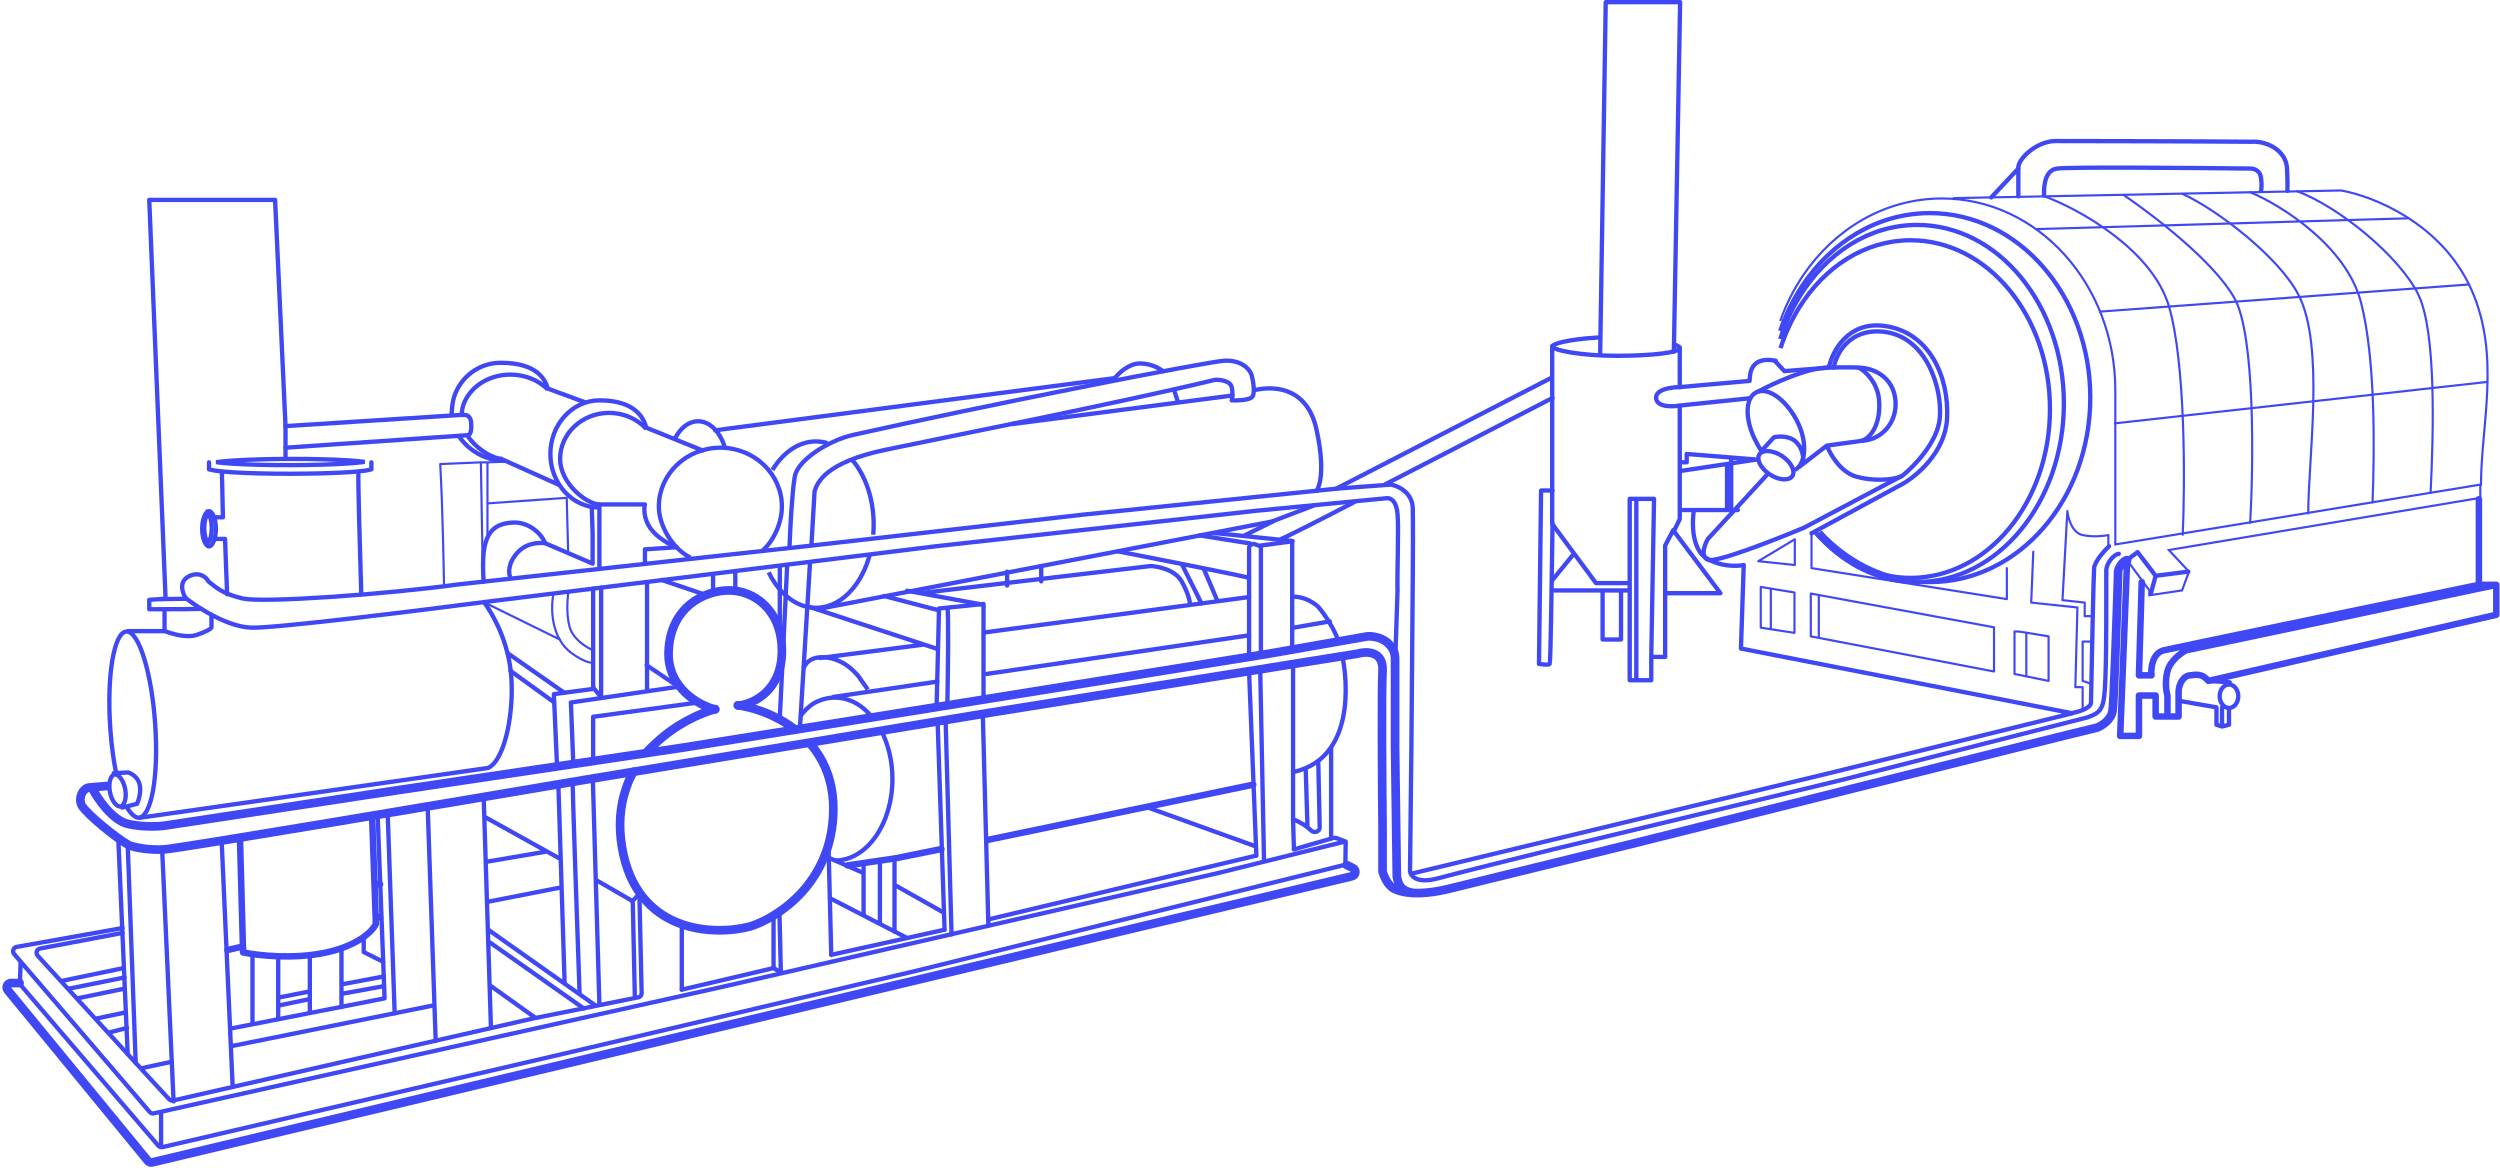 <svg width="1152" height="538" viewBox="0 0 1152 538" fill="none" xmlns="http://www.w3.org/2000/svg">
<path d="M204.604 270.456C204.604 268.21 203.963 232.015 202.842 213.838L221.583 213.051M233.916 212.715L224.626 213.051M224.626 231.962V247.199M224.626 231.962L261.146 229.396L261.787 253.615M224.626 231.962V213.051M221.583 213.051L222.544 268.21M221.583 213.051H224.626" stroke="#4048F5" stroke-linecap="round" stroke-linejoin="round"/>
<path d="M9.027 452.986H5.087C3.399 452.986 2.47 454.95 3.542 456.255L68.14 534.942C68.625 535.533 69.406 535.796 70.15 535.619L623.021 403.754C624.845 403.319 625.121 400.838 623.438 400.013L620.585 398.613" stroke="#4048F5" stroke-width="4" stroke-linecap="round" stroke-linejoin="round"/>
<path d="M8.867 453.145L72.949 527.928C73.434 528.495 74.195 528.744 74.921 528.575L263.229 484.742L422.766 447.21L620.585 398.291" stroke="#4048F5" stroke-width="2" stroke-linecap="round" stroke-linejoin="round"/>
<path d="M619.944 398.291L620.102 387.87C620.103 387.786 620.025 387.724 619.944 387.745V387.745M9.487 443.081L9.187 453.145M56.44 427.642L7.669 436.331C6.145 436.602 5.494 438.428 6.502 439.602L68.953 512.381C69.434 512.941 70.184 513.191 70.905 513.031L332.105 454.909L561.96 402.14L619.944 387.745M56.44 429.888L18.477 437.079C16.939 437.371 16.317 439.238 17.374 440.394L68.773 496.611L77.919 506.507C78.405 507.033 79.134 507.259 79.832 507.1L245.449 469.344L292.541 459.881M314.165 456.032L356.452 446.087M383.041 439.992L435.099 428.444M455.602 423.632L578.778 394.281M596.238 391.394L614.502 386.124C614.915 386.005 615.356 386.022 615.759 386.173L619.944 387.745" stroke="#4048F5" stroke-width="2" stroke-linecap="round" stroke-linejoin="round"/>
<path d="M382.401 413.848L405.466 425.762M417.8 432.133L405.466 425.762M405.466 397.007V425.762" stroke="#4048F5" stroke-width="2" stroke-linecap="round" stroke-linejoin="round"/>
<path d="M397.938 397.649V402.3M397.938 421.547V402.3M412.193 395.403C412.193 395.591 412.193 400.984 412.193 407.753M412.193 429.246C412.193 423.541 412.193 414.884 412.193 407.753M412.193 407.753L434.939 420.585M382.24 395.403L397.938 402.3" stroke="#4048F5" stroke-width="2" stroke-linecap="round" stroke-linejoin="round"/>
<path d="M359.175 420.584C359.175 421.739 359.602 439.457 359.816 448.171L356.292 445.926" stroke="#4048F5" stroke-width="2" stroke-linecap="round" stroke-linejoin="round"/>
<path d="M582.462 396.686L580.7 308.311M578.938 394.281L575.575 309.594M596.238 391.233L595.838 377.439M595.838 306.386V377.439M607.45 350.814L608.117 381.246C608.159 383.182 605.632 384.088 604.237 382.746C601.949 380.546 599.543 379.077 595.838 377.439M613.377 386.101V344.559M601.684 354.824L602.485 380.968M575.575 302.216C575.575 300.275 575.575 270 575.575 252.647C575.575 251.25 576.97 250.292 578.278 250.783L580.7 251.692" stroke="#4048F5" stroke-width="2" stroke-linecap="round" stroke-linejoin="round"/>
<path d="M528.162 371.827L578.458 389.951" stroke="#4048F5" stroke-width="2" stroke-linecap="round" stroke-linejoin="round"/>
<path d="M435.26 428.445L432.056 332.691M438.463 430.53L435.74 331.889M455.442 426.52L452.879 329.162" stroke="#4048F5" stroke-width="2" stroke-linecap="round" stroke-linejoin="round"/>
<path d="M74.7 391.074L79.986 507.518M102.09 386.583L107.216 500.782M58.842 389.149L62.526 489.715M54.517 386.583L58.842 485.705" stroke="#4048F5" stroke-width="2" stroke-linecap="round" stroke-linejoin="round"/>
<path d="M106.896 482.016L199.959 463.25" stroke="#4048F5" stroke-width="2" stroke-linecap="round" stroke-linejoin="round"/>
<path d="M200.76 479.61L197.075 371.826M226.228 473.675L225.606 453.947M222.864 367.015L223.157 376.317M225.606 453.947L246.73 469.024M225.606 453.947L224.968 433.738M224.968 433.738L268.995 464.693M224.968 433.738L224.796 428.284M224.796 428.284L224.397 415.613M224.796 428.284L260.185 453.29M274.281 463.25L260.185 453.29M224.397 415.613L258.744 408.877M224.397 415.613L223.815 397.168M223.815 397.168L252.016 392.357M223.815 397.168L223.157 376.317M252.016 392.357L223.157 376.317M252.016 392.357L258.378 395.885M257.302 361.722L258.378 395.885M260.185 453.29L258.378 395.885" stroke="#4048F5" stroke-width="2" stroke-linecap="round" stroke-linejoin="round"/>
<path d="M28.409 452.02L56.92 446.086M31.933 455.549L57.401 450.417" stroke="#4048F5" stroke-width="2" stroke-linecap="round" stroke-linejoin="round"/>
<path d="M65.089 492.278L79.185 489.23" stroke="#4048F5" stroke-width="2" stroke-linecap="round" stroke-linejoin="round"/>
<path d="M263.87 360.599C263.741 361.497 265.952 425.878 267.073 457.957M273.16 358.514L276.203 462.929" stroke="#4048F5" stroke-width="2" stroke-linecap="round" stroke-linejoin="round"/>
<path d="M274.922 405.667L290.605 414.727C291.21 415.077 291.589 415.717 291.604 416.416L292.541 459.879M294.784 411.762L291.436 415.207" stroke="#4048F5" stroke-width="2" stroke-linecap="round" stroke-linejoin="round"/>
<path d="M294.623 411.44L295.668 457.601C295.702 459.126 294.085 460.127 292.736 459.416L292.701 459.398M314.165 426.036V456.029" stroke="#4048F5" stroke-width="2" stroke-linecap="round" stroke-linejoin="round"/>
<path d="M356.452 421.868V446.087" stroke="#4048F5" stroke-width="2" stroke-linecap="round" stroke-linejoin="round"/>
<path d="M381.76 389.309L383.042 439.832" stroke="#4048F5" stroke-width="2" stroke-linecap="round" stroke-linejoin="round"/>
<path d="M35.617 460.041L57.401 455.55M44.426 469.343L57.401 466.617M50.353 475.759L58.522 473.674" stroke="#4048F5" stroke-width="2" stroke-linecap="round" stroke-linejoin="round"/>
<path d="M106.095 473.998L177.214 460.044L174.01 375.357M178.655 375.036L181.859 466.941" stroke="#4048F5" stroke-width="2" stroke-linecap="round" stroke-linejoin="round"/>
<path d="M110.579 386.424L111.946 436.145M171.447 375.838L172.567 407.435M172.567 407.435H175.131M172.567 407.435L173.102 422.672M173.102 422.672L173.209 425.72C171.927 428.714 165.584 435.536 150.464 438.872C135.343 442.208 118.535 440.262 112.021 438.872L111.946 436.145M173.102 422.672H175.131M104.813 437.749L111.946 436.145" stroke="#4048F5" stroke-width="3" stroke-linecap="round" stroke-linejoin="round"/>
<path d="M116.346 439.832V471.75M128.199 440.794V459.72M128.199 469.504V463.409M142.775 440.313V456.833M142.775 466.617V460.362M157.351 437.105V453.626M157.351 464.051V457.956M157.351 457.956L176.893 454.427M157.351 457.956V453.626M157.351 453.626L176.893 449.937M176.573 443.2L167.603 438.709V431.973M142.775 456.833L128.199 459.72M142.775 456.833V460.362M128.199 459.72V463.409M128.199 463.409L142.775 460.362" stroke="#4048F5" stroke-width="2" stroke-linecap="round" stroke-linejoin="round"/>
<path d="M74.219 512.969V528.366" stroke="#4048F5" stroke-width="2" stroke-linecap="round" stroke-linejoin="round"/>
<path d="M329.542 326.755C321.894 328.885 311.156 333.948 302.225 342.436C300.688 343.897 299.232 345.138 297.827 346.804M339.954 324.99C345.715 325.761 353.71 328.112 361.31 332.689C363.031 333.726 364.732 334.877 366.383 336.15M373.11 342.436C374.791 344.349 376.342 346.442 377.715 348.728C381.612 355.214 384.077 363.25 384.002 373.108C383.746 406.854 358.16 423.097 345.4 426.999C328.581 431.276 293.278 429.951 286.614 390.43C284.922 380.394 285.756 371.656 288.222 364.126C289.253 360.976 290.299 358.031 292.061 355.625" stroke="#4048F5" stroke-width="4" stroke-linecap="round" stroke-linejoin="round"/>
<path d="M329.542 326.917C322.174 325.046 307.566 317.134 308.079 300.453C308.719 279.602 324.737 272.063 335.949 272.063C347.162 272.063 360.296 280.725 360.296 299.972C360.296 318.332 346.948 324.512 340.274 325.153" stroke="#4048F5" stroke-width="4" stroke-linecap="round" stroke-linejoin="round"/>
<path d="M49.232 362.201L41.543 362.842C37.859 362.842 35.777 368.376 37.859 371.503C40.422 375.353 52.702 385.671 59.643 389.628C62.046 390.43 68.645 391.905 75.821 391.392C82.997 390.879 208.021 369.793 269.636 359.314L456.563 328.358L625.39 301.252C629.501 300.022 637.596 299.872 637.083 309.111C636.571 318.35 636.87 360.864 637.083 380.967V401.657C637.617 403.635 639.422 407.976 642.369 409.516C646.053 411.441 654.222 412.884 667.837 409.516C678.729 406.822 728.545 394.6 752.091 388.826L948.148 339.746L966.408 335.255C968.491 334.453 972.815 331.79 973.456 327.556C974.097 323.322 975.432 283.662 976.019 264.362C975.538 261.956 978.646 258.106 980.184 258.106" stroke="#4048F5" stroke-width="4" stroke-linecap="round" stroke-linejoin="round"/>
<path d="M42.344 363.003C44.853 367.868 51.698 378.016 59.002 379.684C66.306 381.352 73.899 380.807 76.782 380.326L183.3 364.126L314.325 344.558L443.749 323.868L584.545 301.252L629.234 293.393C630.836 292.912 636.314 293.233 639.646 296.441C642.977 299.649 642.689 302.108 642.849 303.177V344.077L643.65 403.903C644.606 408.937 646.37 410.279 650.538 411.442" stroke="#4048F5" stroke-width="4" stroke-linecap="round" stroke-linejoin="round"/>
<path d="M433.818 391.233L412.354 395.564L390.57 398.771M454.961 387.063L577.497 361.561" stroke="#4048F5" stroke-width="3" stroke-linecap="round" stroke-linejoin="round"/>
<path d="M273.32 350.973V330.283L321.693 323.707M264.19 352.417L263.068 323.707L313.364 316.329M256.661 352.417L255.22 319.857L273.32 317.452V271.259" stroke="#4048F5" stroke-width="2" stroke-linecap="round" stroke-linejoin="round"/>
<path d="M298.148 268.214V318.416M277.004 270.78V321.304L273.48 316.973" stroke="#4048F5" stroke-width="2" stroke-linecap="round" stroke-linejoin="round"/>
<path d="M297.987 306.546L313.204 316.811M304.875 267.25L325.217 274.147" stroke="#4048F5" stroke-width="2" stroke-linecap="round" stroke-linejoin="round"/>
<path d="M234.076 301.094L260.025 319.218M235.198 309.113L255.22 323.549" stroke="#4048F5" stroke-width="2" stroke-linecap="round" stroke-linejoin="round"/>
<path d="M223.024 277.515L258.103 294.761M255.06 273.505C253.565 280.669 254.09 294.362 263.549 301.092C269.636 305.423 272.519 305.423 273.32 305.423" stroke="#4048F5" stroke-linecap="round" stroke-linejoin="round"/>
<path d="M261.947 272.543C261.307 276.606 260.89 285.631 263.069 290.507C265.247 295.383 270.757 298.58 273.32 299.649" stroke="#4048F5" stroke-linecap="round" stroke-linejoin="round"/>
<path d="M223.184 277.676C225.907 281.472 233.463 293.063 235.358 309.273C237.252 325.483 233.276 349.852 224.946 353.862L64.609 376.798" stroke="#4048F5" stroke-width="2" stroke-linecap="round" stroke-linejoin="round"/>
<path d="M57.684 363.579C58.096 365.755 57.982 367.767 57.513 369.247C57.029 370.77 56.268 371.482 55.558 371.617C54.848 371.752 53.879 371.368 52.872 370.128C51.894 368.923 51.053 367.092 50.641 364.916C50.228 362.74 50.343 360.728 50.812 359.249C51.296 357.726 52.057 357.013 52.767 356.878C53.477 356.744 54.446 357.128 55.453 358.368C56.431 359.573 57.272 361.403 57.684 363.579Z" stroke="#4048F5" stroke-width="2"/>
<path d="M56.28 372.15L63.167 370.385C63.915 368.728 65.185 364.579 64.288 361.243C63.391 357.907 60.391 356.324 59.003 355.95L52.435 356.271" stroke="#4048F5" stroke-width="2" stroke-linecap="round" stroke-linejoin="round"/>
<path d="M53.523 356.267C52.967 353.578 52.47 350.679 52.043 347.606C51.512 343.787 51.09 339.698 50.801 335.404C49.175 311.276 52.498 291.403 58.222 291.017C63.946 290.63 69.904 309.876 71.529 334.004C73.155 358.132 69.692 376.411 63.968 376.797C62.227 376.915 60 374.721 58.362 371.825" stroke="#4048F5" stroke-width="2"/>
<path d="M59.002 290.828H75.821V280.723H68.773V276.393L76.301 275.911L68.773 92.103H126.757L131.563 196.357L211.972 191.225H214.374C215.175 191.225 216.841 191.898 217.097 194.593C217.354 197.287 217.097 200.527 215.496 200.527L131.563 206.301" stroke="#4048F5" stroke-width="2" stroke-linecap="round" stroke-linejoin="round"/>
<path d="M75.821 280.724C83.349 280.724 86.873 280.724 92.8 280.562" stroke="#4048F5" stroke-width="2" stroke-linecap="round" stroke-linejoin="round"/>
<path d="M74.379 276.074C78.704 276.074 81.747 275.913 85.912 275.913" stroke="#4048F5" stroke-width="2" stroke-linecap="round" stroke-linejoin="round"/>
<path d="M131.563 196.197V210.472" stroke="#4048F5" stroke-width="2" stroke-linecap="round" stroke-linejoin="round"/>
<path d="M75.661 290.668C78.651 291.951 85.816 294.133 90.557 292.593C95.299 291.053 97.125 289.706 97.445 289.225V283.29" stroke="#4048F5" stroke-width="2" stroke-linecap="round" stroke-linejoin="round"/>
<path d="M85.592 275.755C83.99 272.975 82.228 267.896 87.194 265.49C92.011 263.156 95.309 266.238 96.003 267.896C99.367 270.515 102.25 273.509 111.701 275.755C121.151 278 179.666 273.67 210.851 269.339L371.348 251.696L499.49 237.1L617.061 225.071L640.927 223.307C644.237 223.895 650.89 226.931 651.018 234.374C651.146 241.816 651.072 257.363 651.018 264.207L650.378 343.6L649.737 401.341C649.897 403.587 652.716 407.404 662.711 404.71C672.706 402.015 701.688 394.819 714.929 391.558L848.357 359.479L961.763 330.609C965.927 329.005 968.713 328.335 969.611 320.985C970.572 313.126 970.572 289.228 970.572 277.84V262.763C970.572 259.876 973.776 255.481 976.339 255.225" stroke="#4048F5" stroke-width="2" stroke-linecap="round" stroke-linejoin="round"/>
<path d="M85.432 275.431C86.393 276.394 102.571 288.744 115.705 289.225C126.213 289.61 192.056 281.473 223.665 277.356L431.415 251.693L579.099 235.333L639.165 229.559C640.981 229.506 643.394 230.848 643.971 236.616C644.611 243.032 643.757 262.814 643.971 272.223L643.009 301.735" stroke="#4048F5" stroke-width="2" stroke-linecap="round" stroke-linejoin="round"/>
<path d="M165.2 217.369C164.815 218.139 165.894 254.847 166.481 273.827M102.25 217.369L102.731 238.38H99.527M99.527 248.324H103.692L104.653 273.827M96.323 213.038V216.246M171.126 213.038V216.246" stroke="#4048F5" stroke-width="2" stroke-linecap="round" stroke-linejoin="round"/>
<path d="M99.488 243.672C99.488 246.087 99.04 248.225 98.358 249.722C97.636 251.308 96.841 251.814 96.323 251.814C95.806 251.814 95.011 251.308 94.289 249.722C93.607 248.225 93.159 246.087 93.159 243.672C93.159 241.256 93.607 239.118 94.289 237.622C95.011 236.035 95.806 235.529 96.323 235.529C96.841 235.529 97.636 236.035 98.358 237.622C99.04 239.118 99.488 241.256 99.488 243.672Z" stroke="#4048F5" stroke-width="2"/>
<path d="M97.566 243.351C97.566 245.348 97.272 247.112 96.828 248.342C96.604 248.961 96.362 249.391 96.142 249.647C96.035 249.773 95.951 249.836 95.899 249.866C95.874 249.88 95.858 249.886 95.851 249.888C95.849 249.888 95.847 249.889 95.846 249.889C95.845 249.889 95.844 249.889 95.844 249.889L95.843 249.889L95.842 249.889C95.841 249.889 95.839 249.889 95.835 249.888C95.828 249.886 95.812 249.88 95.787 249.866C95.734 249.836 95.65 249.773 95.543 249.647C95.324 249.391 95.082 248.961 94.858 248.342C94.414 247.112 94.12 245.348 94.12 243.351C94.12 241.354 94.414 239.59 94.858 238.36C95.082 237.741 95.324 237.311 95.543 237.054C95.65 236.929 95.734 236.865 95.787 236.836C95.812 236.822 95.828 236.816 95.835 236.814C95.839 236.813 95.841 236.813 95.842 236.813L95.843 236.812L95.844 236.813C95.845 236.813 95.847 236.813 95.851 236.814C95.858 236.816 95.874 236.822 95.899 236.836C95.951 236.865 96.035 236.929 96.142 237.054C96.362 237.311 96.604 237.741 96.828 238.36C97.272 239.59 97.566 241.354 97.566 243.351Z" stroke="#4048F5" stroke-width="2"/>
<path d="M99.587 212.971C101.435 212.699 104.054 212.448 107.283 212.232C114.06 211.779 123.438 211.488 133.807 211.467C144.177 211.445 153.556 211.698 160.334 212.123C163.564 212.325 166.184 212.566 168.033 212.83C166.185 213.103 163.566 213.354 160.337 213.57C153.561 214.022 144.183 214.314 133.813 214.335C123.444 214.357 114.065 214.104 107.286 213.679C104.056 213.476 101.436 213.236 99.587 212.971Z" stroke="#4048F5" stroke-width="2"/>
<path d="M171.127 215.948C171.129 217.293 154.706 218.262 133.938 218.305C113.17 218.348 96.332 217.293 96.329 215.948" stroke="#4048F5" stroke-width="2"/>
<path d="M222.864 268.051C221.743 250.729 223.665 241.243 236.479 240.785C244.969 240.481 250.575 247.682 251.055 250.248L273.08 259.711V245.677L272.679 233.728M297.187 259.711V253.135L311.763 252.173" stroke="#4048F5" stroke-width="2" stroke-linecap="round" stroke-linejoin="round"/>
<path d="M276.203 261.957V232.445H297.186C296.706 234.263 296.545 239.021 299.749 243.512C302.953 248.003 309.093 251.158 311.762 252.173" stroke="#4048F5" stroke-width="2" stroke-linecap="round" stroke-linejoin="round"/>
<path d="M251.055 250.249C247.318 249.981 241.284 250.249 236.959 256.504C233.492 261.519 234.824 265.379 235.197 266.288" stroke="#4048F5" stroke-width="2" stroke-linecap="round" stroke-linejoin="round"/>
<path d="M276.203 232.445C270.757 232.445 258.103 223.126 258.103 211.433C258.103 199.741 268.214 190.262 280.688 190.262C287.54 190.262 293.68 193.123 297.822 197.64" stroke="#4048F5" stroke-width="2"/>
<path d="M231.193 211.431C227.751 211.431 221.238 208.006 216.911 202.77C216.319 202.054 215.768 201.304 215.272 200.524M252.336 179.405C248.194 175.249 242.053 172.616 235.2 172.616C224.349 172.616 215.285 179.215 213.109 188.014C212.915 188.799 212.853 190.244 212.772 191.061" stroke="#4048F5" stroke-width="2"/>
<path d="M276.206 233.888C263.731 233.888 253.618 222.829 253.618 209.188C253.618 195.546 263.731 184.487 276.206 184.487C283.571 184.487 294.784 186.091 297.827 196.998" stroke="#4048F5" stroke-width="2"/>
<path d="M232.795 212.397C227.775 212.397 222.801 210.798 218.648 208.067C216.964 206.959 215.416 205.666 214.054 204.217C212.897 202.986 212.187 202.125 211.331 200.689M208.128 191.226C208.128 188.703 208.534 184.993 209.285 182.725C212.279 173.684 220.742 167.167 230.715 167.167C238.081 167.167 249.293 168.646 252.337 178.703" stroke="#4048F5" stroke-width="2"/>
<path d="M257.302 223.301L230.873 211.432M252.337 179.033L269.315 185.288M297.987 197.157L323.776 207.583" stroke="#4048F5" stroke-width="2" stroke-linecap="round" stroke-linejoin="round"/>
<path d="M328.581 264.684V273.024M338.832 263.24V271.901" stroke="#4048F5" stroke-width="2" stroke-linecap="round" stroke-linejoin="round"/>
<path d="M351.487 253.616C356.612 249.125 360.296 240.77 360.296 233.407C360.296 218.437 347.603 206.301 331.945 206.301C316.287 206.301 303.594 218.437 303.594 233.407C303.594 242.22 309.84 252.814 318.17 256.985" stroke="#4048F5" stroke-width="2"/>
<path d="M359.335 261.153V290.666M368.625 335.094L373.271 259.068M362.699 261.153L359.335 330.763" stroke="#4048F5" stroke-width="2" stroke-linecap="round" stroke-linejoin="round"/>
<path d="M431.575 325.792L432.697 280.401L436.541 280.011M453.199 321.462V278.316L436.541 280.011M436.541 280.011C437.182 281.863 436.808 310.662 436.541 324.83" stroke="#4048F5" stroke-width="2" stroke-linecap="round" stroke-linejoin="round"/>
<path d="M384.744 396.526C399.373 396.526 411.233 379.723 411.233 358.995C411.233 354.762 410.738 350.693 409.827 346.898C408.966 343.315 407.505 339.355 405.967 336.351M401.499 329.993C400.076 328.401 398.189 326.546 396.552 325.389C392.997 322.876 388.987 321.463 384.744 321.463C381.246 321.463 377.907 322.423 374.85 324.168C373.281 325.064 369.903 328.132 368.946 329.993" stroke="#4048F5" stroke-width="2"/>
<path d="M618.823 303.818C618.823 303.818 628.273 348.727 595.862 355.785M595.862 274.947C599.847 274.947 603.614 276.469 606.954 279.176C608.492 280.421 614.658 288.901 616.741 295.477" stroke="#4048F5" stroke-width="2"/>
<path d="M370.227 307.991C371.829 304.142 375.159 302.858 378.657 302.858C382.9 302.858 386.91 304.272 390.465 306.785C392.102 307.941 393.99 309.796 395.412 311.388L399.88 317.747" stroke="#4048F5" stroke-width="2"/>
<path d="M384.002 321.145L431.895 314.087M454.64 310.559L575.574 292.755M453.359 291.472L575.574 275.112M431.895 299.011L425.809 297.012M372.79 279.603L425.809 297.012M377.915 303.181L425.809 297.012M596.077 289.227L612.736 286.34" stroke="#4048F5" stroke-width="2" stroke-linecap="round" stroke-linejoin="round"/>
<path d="M559.557 245.598L573.012 246.975M595.597 249.287L589.51 248.664M576.055 250.41L552.83 246.721M589.51 248.664C590.407 248.756 612.95 237.142 624.109 231.323M589.51 248.664L573.012 246.975M573.012 246.975L586.467 240.305M638.364 223.143L715.41 183.366M714.609 174.224L615.94 225.068" stroke="#4048F5" stroke-width="2" stroke-linecap="round" stroke-linejoin="round"/>
<path d="M715.25 159.467C715.25 160.75 715.25 213.626 715.25 241.427L725.341 255.06M750.969 268.694H735.432L725.341 255.06M725.341 255.06L715.25 267.41M715.25 272.062H738.475M750.969 272.062H746.965M738.475 272.062V294.677H746.965V272.062M738.475 272.062H746.965M767.307 273.345H792.776L770.992 244.314L767.307 251.371V302.697H760.9M760.9 302.697L762.182 229.879H754.013M760.9 302.697V313.443H754.013M754.013 229.879H750.969V313.443H754.013M754.013 229.879V313.443" stroke="#4048F5" stroke-width="2" stroke-linecap="round" stroke-linejoin="round"/>
<path d="M715.41 226.029H710.124L709.163 305.904C710.658 306.172 713.744 306.546 714.128 305.904C714.513 305.263 715.143 262.438 715.41 241.106" stroke="#4048F5" stroke-width="2" stroke-linecap="round" stroke-linejoin="round"/>
<path d="M771.312 244.797L774.035 239.183V187.056M774.035 178.395V160.271" stroke="#4048F5" stroke-width="2" stroke-linecap="round" stroke-linejoin="round"/>
<path d="M774.195 235.012H797.741M800.785 235.012H797.741M774.195 217.048L809.434 211.755L797.741 210.823M774.195 213.038H777.238V209.188L797.741 210.823M797.741 210.823V235.012" stroke="#4048F5" stroke-width="2" stroke-linecap="round" stroke-linejoin="round"/>
<path d="M795.819 214.002V234.692M780.442 235.815C779.641 241.215 779.673 253.041 786.208 257.147C792.743 261.253 800.464 260.997 803.507 260.355L802.226 298.849L954.875 328.682L842.27 356.43L650.218 402.623" stroke="#4048F5" stroke-width="2" stroke-linecap="round" stroke-linejoin="round"/>
<path d="M581.021 301.894V251.371L595.436 249.446V298.045" stroke="#4048F5" stroke-width="2" stroke-linecap="round" stroke-linejoin="round"/>
<path d="M417.96 272.225L424.047 273.338M453.039 278.641L424.047 273.338M432.536 281.207L407.388 274.631M464.091 263.403V269.819M479.788 260.837V267.894M424.047 273.338L530.084 260.837C533.608 260.944 541.425 262.505 544.5 267.894C547.576 273.283 548.344 277.304 548.344 278.641M544.5 259.834L553.63 277.999M554.591 261.85L560.838 276.555M575.575 266.29C573.524 265.52 534.569 257.843 515.348 254.101" stroke="#4048F5" stroke-width="2" stroke-linecap="round" stroke-linejoin="round"/>
<path d="M373.911 251.208L375.353 226.347C376.634 222.337 380.318 213.082 408.029 207.261C430.934 202.449 518.338 185.127 559.877 175.022C562.173 174.915 566.925 175.439 567.566 178.39C568.207 181.341 567.833 183.683 567.566 184.485C569.808 184.592 574.774 184.485 576.696 183.202C578.618 181.919 577.497 175.61 576.696 172.616C575.521 169.569 571.666 165.944 564.362 166.2C557.058 166.457 450.156 187.586 393.293 200.364C381.76 202.955 367.504 212.04 366.223 219.611C364.941 227.181 364.087 244.258 363.82 251.85" stroke="#4048F5" stroke-width="2" stroke-linecap="round" stroke-linejoin="round"/>
<path d="M311.075 201.971C311.655 200.857 312.308 199.835 313.022 198.924C315.377 195.918 318.399 194.112 321.693 194.112C325.486 194.112 328.917 196.506 331.386 200.368C332.456 202.042 333.345 203.991 334.005 206.142" stroke="#4048F5" stroke-width="2"/>
<path d="M355.945 216.565C358.643 212.105 362.045 208.553 365.902 206.27C369.014 204.429 372.421 203.413 375.993 203.413C377.803 203.413 379.571 203.674 381.279 204.171M354.203 263.72C356.03 267.478 358.312 270.741 360.934 273.344C361.566 273.971 362.218 274.56 362.888 275.108C363.856 275.901 364.863 276.608 365.902 277.223C367.039 277.896 368.216 278.459 369.426 278.902C370.265 279.209 371.12 279.459 371.989 279.648C373.295 279.933 374.632 280.08 375.993 280.08C386.706 280.08 395.939 270.947 400.151 257.786C400.419 256.946 400.667 256.091 400.894 255.22M402.389 246.398C402.517 244.873 402.583 243.321 402.583 241.747C402.583 235.256 401.464 229.141 399.488 223.783C398.267 220.47 396.719 217.446 394.905 214.801C394.037 213.535 393.474 212.836 392.492 211.753" stroke="#4048F5" stroke-width="2"/>
<path d="M329.542 198.283L513.746 174.225C515.455 171.979 520.153 167.488 525.279 167.488C530.405 167.488 534.463 169.841 535.851 171.017M540.977 179.678L542.899 185.452M466.654 195.396L567.886 182.244M578.458 179.678C589.03 177.433 602.661 179.678 606.649 197.963C611.519 220.289 606.649 226.192 606.649 226.192" stroke="#4048F5" stroke-width="2" stroke-linecap="round" stroke-linejoin="round"/>
<path d="M376.635 280.723L586.147 240.304L605.368 232.926" stroke="#4048F5" stroke-width="2" stroke-linecap="round" stroke-linejoin="round"/>
<path d="M971.853 251.693C969.664 253.778 965.222 258.719 964.966 261.798C964.709 264.878 963.898 304.462 963.524 323.87C963.49 325.634 960.103 327.638 954.234 328.681" stroke="#4048F5" stroke-width="2" stroke-linecap="round" stroke-linejoin="round"/>
<path d="M924.762 261.799V276.074L834.742 261.799V245.278M827.054 248.486V260.355L810.235 258.591L827.054 248.486Z" stroke="#4048F5" stroke-linecap="round" stroke-linejoin="round"/>
<path d="M816.001 271.225L826.893 273.024V291.63L816.001 289.943M816.001 271.225L811.356 270.458V289.224L816.001 289.943M816.001 271.225V289.943" stroke="#4048F5" stroke-linecap="round" stroke-linejoin="round"/>
<path d="M838.105 274.184L918.835 289.063V309.433L838.105 293.94M838.105 274.184L834.421 273.505V293.233L838.105 293.94M838.105 274.184V293.94M933.731 291.537L930.047 290.988H928.285V310.556L933.731 311.668M933.731 291.537L943.983 293.233V313.763L933.731 311.668M933.731 291.537V311.668M936.935 254.258L935.974 277.675L957.278 279.921L956.316 316.65H959.68V327.076M964.005 295.639H959.68V313.763L964.005 315.207M964.005 283.93H960.641V277.675L950.39 276.552L952.632 235.492C952.953 238.753 954.811 245.533 959.68 246.559C964.55 247.586 969.611 246.987 971.533 246.559V251.371" stroke="#4048F5" stroke-linecap="round" stroke-linejoin="round"/>
<path d="M806.23 183.527L773.875 186.895C770.457 187.483 763.527 187.633 763.143 183.527C762.758 179.421 770.137 178.394 773.875 178.394L806.23 175.507C806.39 172.62 806.23 163.959 818.244 166.204" stroke="#4048F5" stroke-width="2" stroke-linecap="round" stroke-linejoin="round"/>
<path d="M827.054 216.569C832.22 213.835 833.056 203.411 827.888 193.622C822.72 183.833 814.343 178.114 809.177 180.848C804.011 183.583 804.013 193.735 809.181 203.524C810.18 205.415 810.645 206.352 811.837 207.908" stroke="#4048F5" stroke-width="2"/>
<path d="M811.997 207.424L817.443 201.49C819.525 201.008 824.426 200.72 827.374 203.414C830.321 206.109 830.951 209.883 830.898 211.434" stroke="#4048F5" stroke-width="2" stroke-linecap="round" stroke-linejoin="round"/>
<path d="M825.936 219.351C825.282 220.353 823.922 220.957 821.979 220.886C820.059 220.816 817.748 220.076 815.543 218.632C813.337 217.187 811.734 215.364 810.901 213.63C810.057 211.876 810.065 210.386 810.719 209.385C811.373 208.384 812.733 207.779 814.676 207.85C816.597 207.92 818.907 208.66 821.113 210.105C823.318 211.549 824.921 213.372 825.755 215.106C826.598 216.86 826.59 218.35 825.936 219.351Z" stroke="#4048F5" stroke-width="2"/>
<path d="M813.919 219.131L787.009 248.322C785.514 250.888 783.421 256.406 787.009 257.946C790.597 259.485 817.977 248.75 831.218 243.19L876.708 219.131C881.994 214.907 892.822 203.733 893.847 192.827C895.129 179.193 887.921 155.135 868.059 152.889C852.169 151.093 846.061 163.154 844.993 169.409M834.742 245.756L876.708 222.98C883.222 219.345 896.442 208.224 897.211 192.827C898.172 173.58 889.064 152.843 868.059 150.162C851.721 148.077 844.246 161.711 842.751 169.409L822.248 171.013L818.084 166.522" stroke="#4048F5" stroke-width="2" stroke-linecap="round" stroke-linejoin="round"/>
<path d="M841.95 205.658C843.445 209.454 848.197 217.559 855.245 219.612C862.292 221.665 871.583 221.377 875.908 219.612" stroke="#4048F5" stroke-width="2" stroke-linecap="round" stroke-linejoin="round"/>
<path d="M810.395 180.318C816.909 176.789 832.307 169.668 841.79 169.411C851.272 169.155 855.565 169.304 856.526 169.411C859.836 171.122 865.037 176.428 865.816 183.846C866.777 192.989 863.574 200.848 858.128 203.093L841.79 205.339L829.296 214.962" stroke="#4048F5" stroke-width="2" stroke-linecap="round" stroke-linejoin="round"/>
<path d="M857.487 203.093C866.333 203.093 873.505 195.553 873.505 186.252C873.505 175.185 864.892 169.411 856.045 169.411" stroke="#4048F5" stroke-width="2"/>
<path d="M737.354 163.316L739.917 1H774.195L771.312 162.026" stroke="#4048F5" stroke-width="2" stroke-linecap="round" stroke-linejoin="round"/>
<path d="M774.035 160.429C774.035 162.378 761.497 163.958 745.043 163.958C728.589 163.958 715.25 161.416 715.25 159.467" stroke="#4048F5" stroke-width="2"/>
<path d="M774.035 160.431C774.035 159.905 773.124 159.291 771.472 158.673M715.25 159.789C715.25 159.055 717.14 158.238 720.375 157.503C722.291 157.068 724.678 156.663 727.423 156.321C729.93 156.009 732.735 155.75 735.752 155.571C736.332 155.536 736.92 155.505 737.514 155.476" stroke="#4048F5" stroke-width="2"/>
<path d="M820.47 160.431C822.611 153.731 825.496 147.48 829.003 141.826C840.721 122.932 859.379 110.71 880.393 110.71C915.867 110.71 944.624 145.538 944.624 188.5C944.624 231.462 915.867 266.29 880.393 266.29C865.469 266.29 851.734 260.126 840.829 249.785C839.275 248.313 837.78 246.755 836.346 245.118" stroke="#4048F5" stroke-width="2"/>
<path d="M820.326 156.244C822.58 149.157 825.617 142.545 829.309 136.565C841.646 116.58 861.287 103.652 883.41 103.652C920.756 103.652 951.031 140.491 951.031 185.933C951.031 231.376 920.756 268.214 883.41 268.214C867.699 268.214 853.239 261.694 841.759 250.757C840.123 249.199 838.549 247.551 837.039 245.82" stroke="#4048F5" stroke-width="2"/>
<path d="M820.326 152.534C822.79 145.212 826.11 138.381 830.146 132.202C843.631 111.555 865.102 98.199 889.286 98.199C930.11 98.199 963.204 136.258 963.204 183.207C963.204 230.155 930.11 268.214 889.286 268.214C872.111 268.214 856.305 261.479 843.755 250.179C841.967 248.569 840.246 246.867 838.596 245.078" stroke="#4048F5" stroke-width="2"/>
<path d="M820.326 147.947C822.989 140.335 826.577 133.233 830.938 126.809C845.513 105.344 868.717 91.459 894.852 91.459C938.971 91.459 974.737 131.026 974.737 179.835V250.888L1142.92 223.301V229.396L999.404 253.455L1008.69 263.399L1005.49 272.06L990.434 274.306V272.06L980.503 258.587" stroke="#4048F5"/>
<path d="M991.075 273.666L993.318 265.326M993.318 265.326L1008.37 263.401M993.318 265.326L984.988 254.419L979.863 258.268" stroke="#4048F5" stroke-width="2" stroke-linecap="round" stroke-linejoin="round"/>
<path d="M1142.28 230.038V269.494M1142.28 269.494H1150.29M1142.28 269.494C1096.15 279.011 1002.54 298.365 997.162 299.648C991.78 300.931 991.075 307.882 991.395 311.196H985.629L986.91 268.211M1150.29 269.494V283.288L1017.66 313.763C1015.39 311.293 1013.77 310.434 1009.34 311.196C1006.13 311.196 1003.89 315.366 1003.89 318.895C1003.89 321.996 1003.89 327.556 1003.89 330.164H998.764M1150.29 269.494L1007.41 299.648C1005.06 300.824 1000.05 304.396 998.764 309.272C997.482 314.148 998.23 318.788 998.764 320.499V330.164M980.183 258.267L976.979 339.104H985.629V320.499H993.318V330.164H998.764" stroke="#4048F5" stroke-width="3" stroke-linecap="round" stroke-linejoin="round"/>
<path d="M1003.89 322.904L1021.35 325.952V333.971L1023.91 334.773M1023.91 334.773L1027.11 333.971V327.235M1023.91 334.773V325.952" stroke="#4048F5" stroke-width="2" stroke-linecap="round" stroke-linejoin="round"/>
<path d="M1031.4 320.822C1031.4 324.003 1029.31 326.238 1027.12 326.238C1024.92 326.238 1022.83 324.003 1022.83 320.822C1022.83 317.641 1024.92 315.406 1027.12 315.406C1029.31 315.406 1031.4 317.641 1031.4 320.822Z" stroke="#4048F5" stroke-width="2"/>
<path d="M1027.44 314.407L1017.5 313.764" stroke="#4048F5" stroke-width="2" stroke-linecap="round" stroke-linejoin="round"/>
<path d="M900.255 91.3L1078.69 87.772C1093 90.177 1125.05 102.656 1138.76 133.323C1152.47 163.99 1143.24 195.715 1143.24 223.463" stroke="#4048F5" stroke-linecap="round" stroke-linejoin="round"/>
<path d="M941.74 90.336C958.025 96.217 991.716 115.101 999.404 141.02C1007.09 166.939 1006.88 222.071 1005.81 246.397M1036.89 240.944C1038.43 213.571 1039.16 154.557 1029.68 137.492C1020.2 120.426 991.716 98.784 978.581 89.855M1005.81 89.374C1022.1 96.912 1050.23 118.607 1059.15 135.888C1071.32 159.465 1063.64 211.004 1063.64 236.614" stroke="#4048F5" stroke-linecap="round" stroke-linejoin="round"/>
<path d="M1036.89 88.575C1051.11 94.462 1081.23 113.366 1087.94 139.311C1094.66 165.257 1094.2 207.133 1093.27 231.484M1120.02 226.993C1121.37 199.592 1122.66 152.862 1114.38 135.779C1106.1 118.696 1078.53 95.632 1058.51 88.094M967.689 143.589L1137.8 131.079M974.577 195.075L1146.13 175.988M938.217 105.576L1109.45 100.604" stroke="#4048F5" stroke-linecap="round" stroke-linejoin="round"/>
<path d="M941.9 90.018C941.9 88.575 941.26 78.63 947.827 77.668C953.081 76.898 1009.71 77.347 1037.37 77.668C1038.75 77.775 1040.89 78.63 1041.53 80.555C1042.17 82.48 1042.33 86.49 1041.85 87.933M930.047 90.499V76.866C930.528 72.589 938.857 64.997 947.186 64.997C960.523 64.997 1012.7 65.104 1037.37 65.318C1044.57 64.837 1053.48 69.328 1053.86 77.668C1054.25 86.008 1054.02 86.81 1054.02 87.933" stroke="#4048F5" stroke-width="2" stroke-linecap="round" stroke-linejoin="round"/>
<path d="M930.048 77.665L917.554 90.978" stroke="#4048F5" stroke-width="2" stroke-linecap="round" stroke-linejoin="round"/>
</svg>
